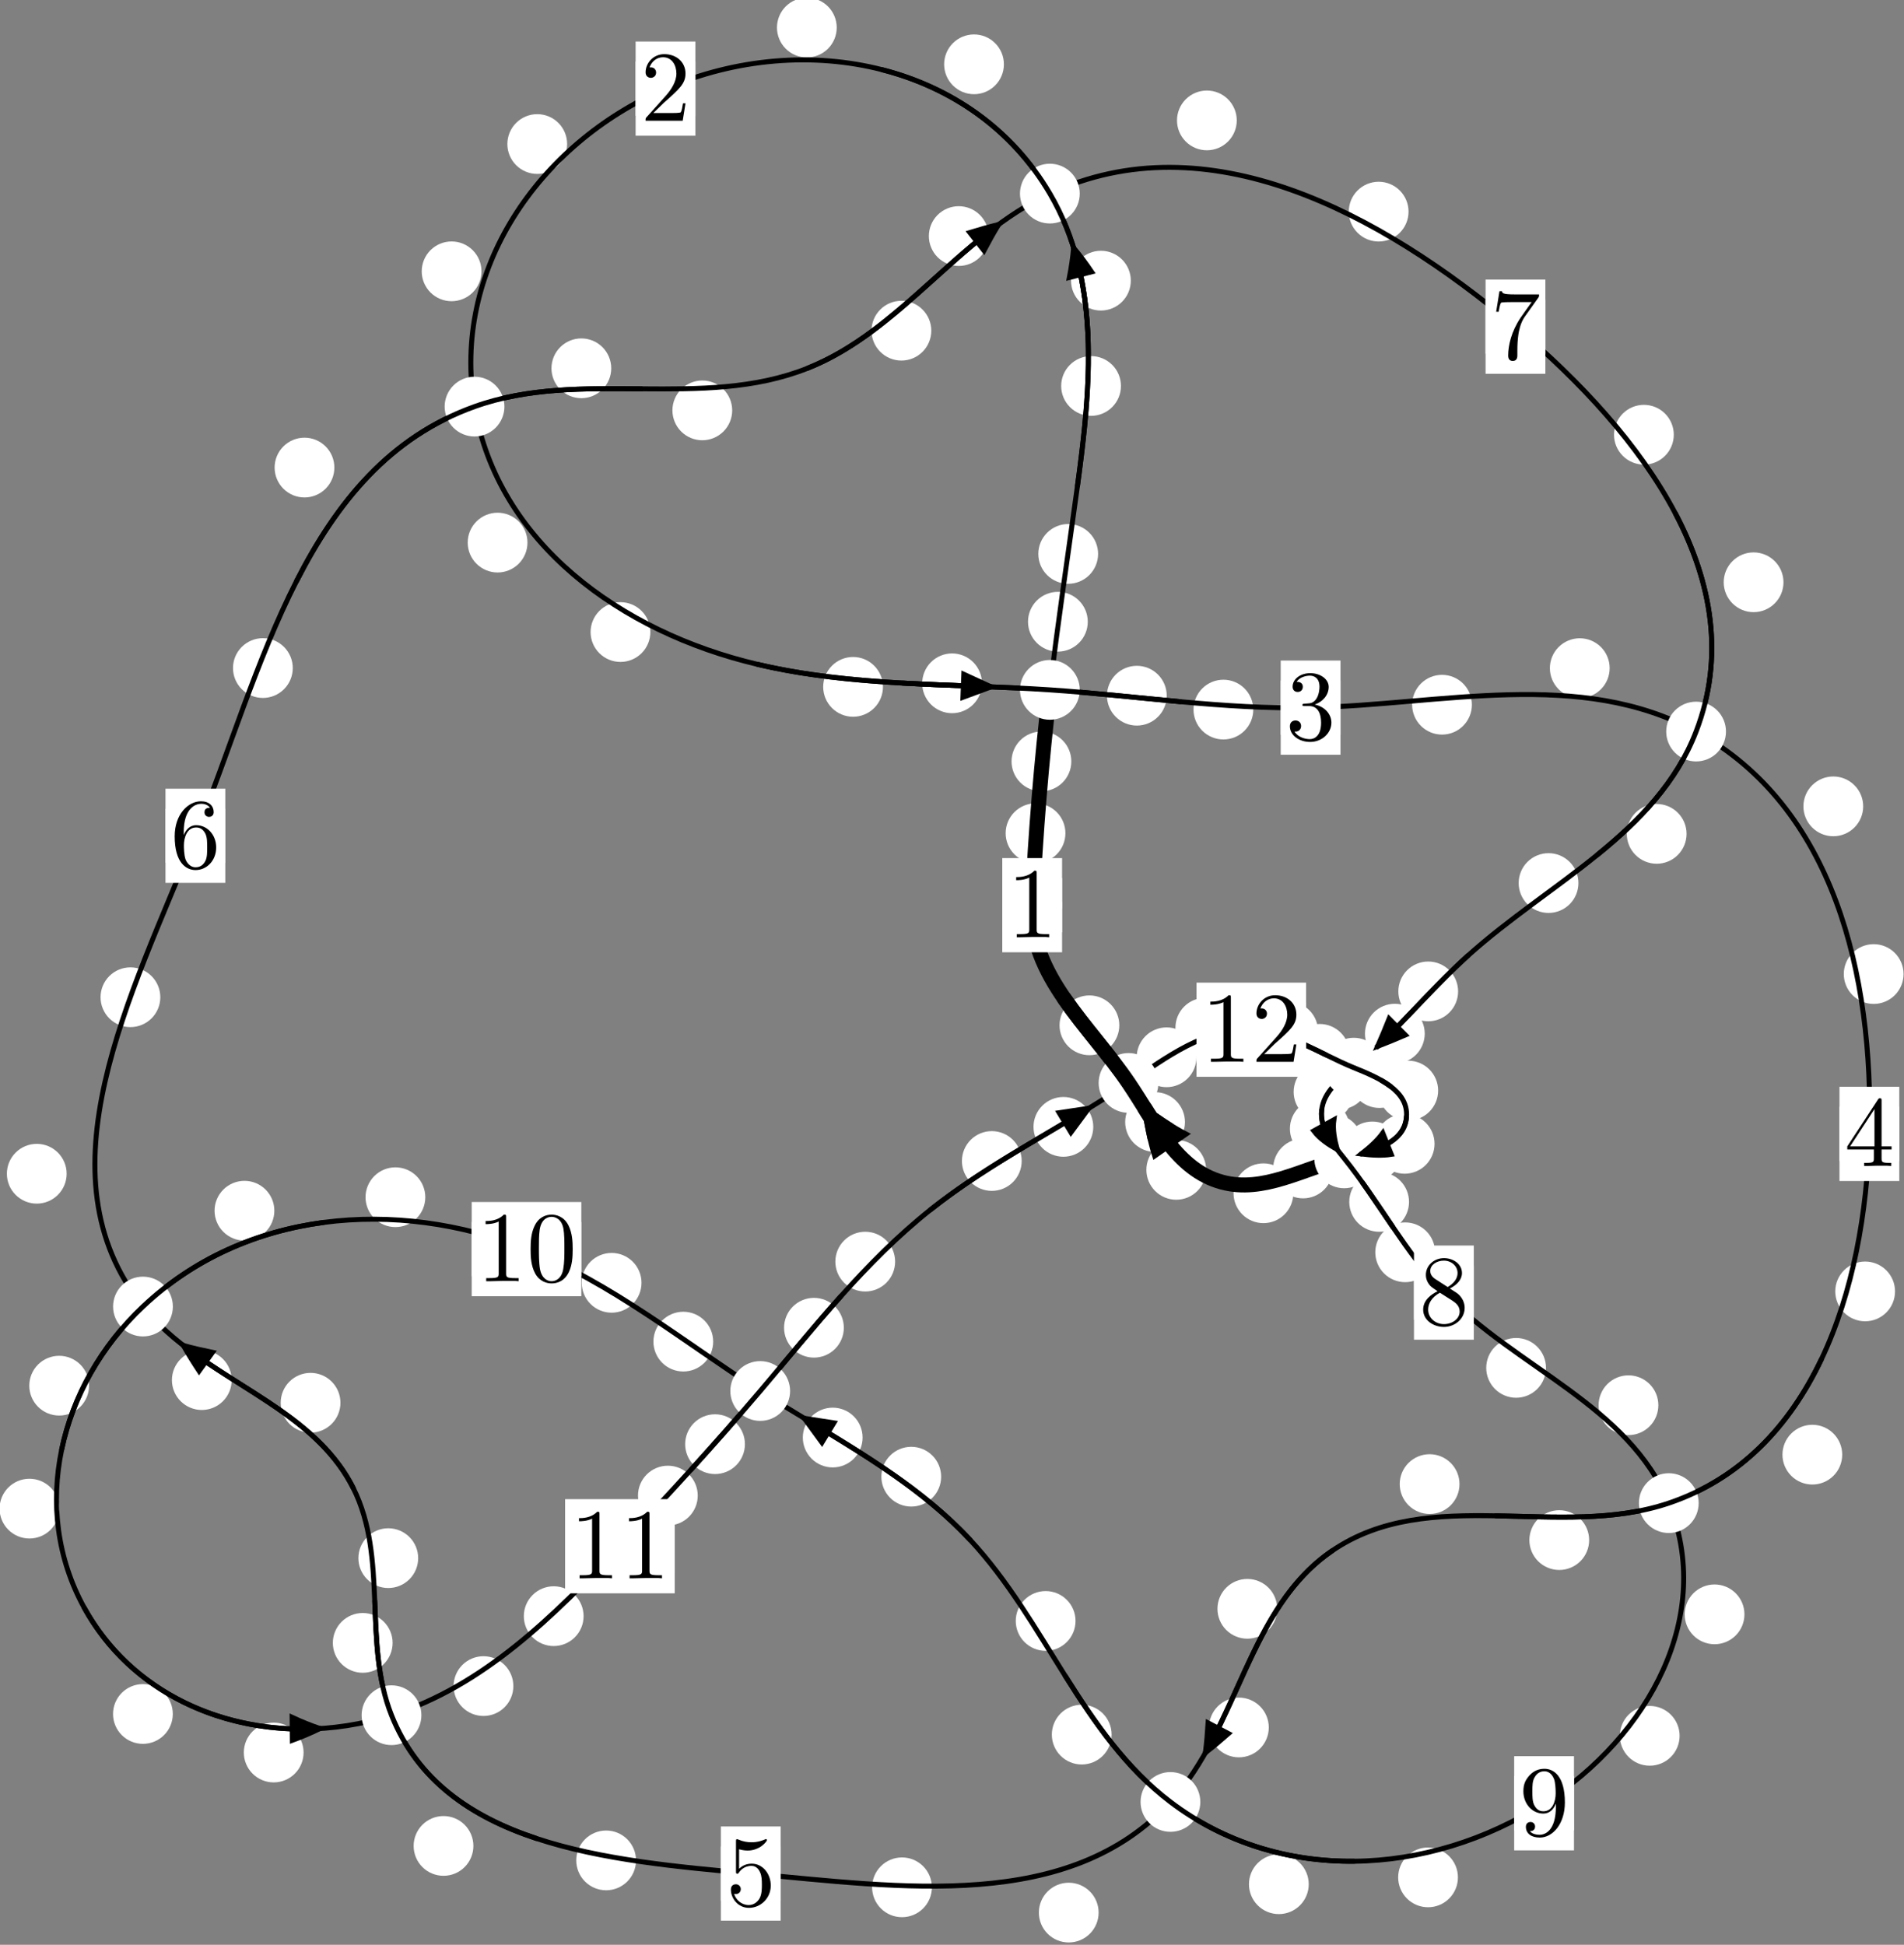 <?xml version="1.0"?>
<!-- Created by MetaPost 1.999 on 2021.07.06:0009 -->
<svg version="1.1" xmlns="http://www.w3.org/2000/svg" xmlns:xlink="http://www.w3.org/1999/xlink" width="190.425" height="194.516" viewBox="0 0 190.425 194.516">
<rect x="0" y="0" width="190.425" height="194.516" fill="#808080" stroke="none"/>
<!-- Original BoundingBox: -105.043365 -125.285461 85.381973 69.230118 -->
  <defs>
    <g transform="scale(0.01,0.01)" id="GLYPHcmr10_48">
      <path style="fill-rule: evenodd;" d="M460 -320C460 -400,455 -480,420 -554C374 -650,292 -666,250 -666C190 -666,117 -640,76 -547C44 -478,39 -400,39 -320C39 -245,43 -155,84 -79C127 2,200 22,249 22C303 22,379 1,423 -94C455 -163,460 -241,460 -320M249 -0C210 -0,151 -25,133 -121C122 -181,122 -273,122 -332C122 -396,122 -462,130 -516C149 -635,224 -644,249 -644C282 -644,348 -626,367 -527C377 -471,377 -395,377 -332C377 -257,377 -189,366 -125C351 -30,294 -0,249 -0"></path>
    </g>
    <g transform="scale(0.01,0.01)" id="GLYPHcmr10_49">
      <path style="fill-rule: evenodd;" d="M294 -640C294 -664,294 -666,271 -666C209 -602,121 -602,89 -602L89 -571C109 -571,168 -571,220 -597L220 -79C220 -43,217 -31,127 -31L95 -31L95 -0L257 -0L130 -3L217 -3L257 -3L297 -3L384 -3L419 -0L419 -31L387 -31C297 -31,294 -42,294 -79"></path>
    </g>
    <g transform="scale(0.01,0.01)" id="GLYPHcmr10_50">
      <path style="fill-rule: evenodd;" d="M127 -77L233 -180C389 -318,449 -372,449 -472C449 -586,359 -666,237 -666C124 -666,50 -574,50 -485C50 -429,100 -429,103 -429C120 -429,155 -441,155 -482C155 -508,137 -534,102 -534C94 -534,92 -534,89 -533C112 -598,166 -635,224 -635C315 -635,358 -554,358 -472C358 -392,308 -313,253 -251L61 -37C50 -26,50 -24,50 -0L421 -0L449 -174L424 -174C419 -144,412 -100,402 -85C395 -77,329 -77,307 -77"></path>
    </g>
    <g transform="scale(0.01,0.01)" id="GLYPHcmr10_51">
      <path style="fill-rule: evenodd;" d="M290 -352C372 -379,430 -449,430 -528C430 -610,342 -666,246 -666C145 -666,69 -606,69 -530C69 -497,91 -478,120 -478C151 -478,171 -500,171 -529C171 -579,124 -579,109 -579C140 -628,206 -641,242 -641C283 -641,338 -619,338 -529C338 -517,336 -459,310 -415C280 -367,246 -364,221 -363C213 -362,189 -360,182 -360C174 -359,167 -358,167 -348C167 -337,174 -337,191 -337L235 -337C317 -337,354 -269,354 -171C354 -35,285 -6,241 -6C198 -6,123 -23,88 -82C123 -77,154 -99,154 -137C154 -173,127 -193,98 -193C74 -193,42 -179,42 -135C42 -44,135 22,244 22C366 22,457 -69,457 -171C457 -253,394 -331,290 -352"></path>
    </g>
    <g transform="scale(0.01,0.01)" id="GLYPHcmr10_52">
      <path style="fill-rule: evenodd;" d="M294 -165L294 -78C294 -42,292 -31,218 -31L197 -31L197 -0L332 -0L238 -3L290 -3L332 -3L374 -3L427 -3L468 -0L468 -31L447 -31C373 -31,371 -42,371 -78L371 -165L471 -165L471 -196L371 -196L371 -651C371 -671,371 -677,355 -677C346 -677,343 -677,335 -665L28 -196L28 -165M300 -196L56 -196L300 -569"></path>
    </g>
    <g transform="scale(0.01,0.01)" id="GLYPHcmr10_53">
      <path style="fill-rule: evenodd;" d="M449 -201C449 -320,367 -420,259 -420C211 -420,168 -404,132 -369L132 -564C152 -558,185 -551,217 -551C340 -551,410 -642,410 -655C410 -661,407 -666,400 -666C399 -666,397 -666,392 -663C372 -654,323 -634,256 -634C216 -634,170 -641,123 -662C115 -665,113 -665,111 -665C101 -665,101 -657,101 -641L101 -345C101 -327,101 -319,115 -319C122 -319,124 -322,128 -328C139 -344,176 -398,257 -398C309 -398,334 -352,342 -334C358 -297,360 -258,360 -208C360 -173,360 -113,336 -71C312 -32,275 -6,229 -6C156 -6,99 -59,82 -118C85 -117,88 -116,99 -116C132 -116,149 -141,149 -165C149 -189,132 -214,99 -214C85 -214,50 -207,50 -161C50 -75,119 22,231 22C347 22,449 -74,449 -201"></path>
    </g>
    <g transform="scale(0.01,0.01)" id="GLYPHcmr10_54">
      <path style="fill-rule: evenodd;" d="M132 -328L132 -352C132 -605,256 -641,307 -641C331 -641,373 -635,395 -601C380 -601,340 -601,340 -556C340 -525,364 -510,386 -510C402 -510,432 -519,432 -558C432 -618,388 -666,305 -666C177 -666,42 -537,42 -316C42 -49,158 22,251 22C362 22,457 -72,457 -204C457 -331,368 -427,257 -427C189 -427,152 -376,132 -328M251 -6C188 -6,158 -66,152 -81C134 -128,134 -208,134 -226C134 -304,166 -404,256 -404C272 -404,318 -404,349 -342C367 -305,367 -254,367 -205C367 -157,367 -107,350 -71C320 -11,274 -6,251 -6"></path>
    </g>
    <g transform="scale(0.01,0.01)" id="GLYPHcmr10_55">
      <path style="fill-rule: evenodd;" d="M476 -609C485 -621,485 -623,485 -644L242 -644C120 -644,118 -657,114 -676L89 -676L56 -470L81 -470C84 -486,93 -549,106 -561C113 -567,191 -567,204 -567L411 -567C400 -551,321 -442,299 -409C209 -274,176 -135,176 -33C176 -23,176 22,222 22C268 22,268 -23,268 -33L268 -84C268 -139,271 -194,279 -248C283 -271,297 -357,341 -419"></path>
    </g>
    <g transform="scale(0.01,0.01)" id="GLYPHcmr10_56">
      <path style="fill-rule: evenodd;" d="M163 -457C117 -487,113 -521,113 -538C113 -599,178 -641,249 -641C322 -641,386 -589,386 -517C386 -460,347 -412,287 -377M309 -362C381 -399,430 -451,430 -517C430 -609,341 -666,250 -666C150 -666,69 -592,69 -499C69 -481,71 -436,113 -389C124 -377,161 -352,186 -335C128 -306,42 -250,42 -151C42 -45,144 22,249 22C362 22,457 -61,457 -168C457 -204,446 -249,408 -291C389 -312,373 -322,309 -362M209 -320L332 -242C360 -223,407 -193,407 -132C407 -58,332 -6,250 -6C164 -6,92 -68,92 -151C92 -209,124 -273,209 -320"></path>
    </g>
    <g transform="scale(0.01,0.01)" id="GLYPHcmr10_57">
      <path style="fill-rule: evenodd;" d="M367 -318L367 -286C367 -52,263 -6,205 -6C188 -6,134 -8,107 -42C151 -42,159 -71,159 -88C159 -119,135 -134,113 -134C97 -134,67 -125,67 -86C67 -19,121 22,206 22C335 22,457 -114,457 -329C457 -598,342 -666,253 -666C198 -666,149 -648,106 -603C65 -558,42 -516,42 -441C42 -316,130 -218,242 -218C303 -218,344 -260,367 -318M243 -241C227 -241,181 -241,150 -304C132 -341,132 -391,132 -440C132 -494,132 -541,153 -578C180 -628,218 -641,253 -641C299 -641,332 -607,349 -562C361 -530,365 -467,365 -421C365 -338,331 -241,243 -241"></path>
    </g>
  </defs>
  <path d="M106.556 83.339C106.556 82.546,106.241 81.786,105.681 81.225C105.12 80.665,104.36 80.35,103.567 80.35C102.775 80.35,102.014 80.665,101.454 81.225C100.893 81.786,100.579 82.546,100.579 83.339C100.579 84.131,100.893 84.891,101.454 85.452C102.014 86.012,102.775 86.327,103.567 86.327C104.36 86.327,105.12 86.012,105.681 85.452C106.241 84.891,106.556 84.131,106.556 83.339Z" style="fill: rgb(100%,100%,100%);stroke: none;"></path>
  <path d="M106.221 90.536C106.221 89.743,105.906 88.983,105.345 88.423C104.785 87.862,104.025 87.547,103.232 87.547C102.439 87.547,101.679 87.862,101.119 88.423C100.558 88.983,100.243 89.743,100.243 90.536C100.243 91.329,100.558 92.089,101.119 92.649C101.679 93.21,102.439 93.525,103.232 93.525C104.025 93.525,104.785 93.21,105.345 92.649C105.906 92.089,106.221 91.329,106.221 90.536Z" style="fill: rgb(100%,100%,100%);stroke: none;"></path>
  <path d="M108.792 62.186C108.792 61.393,108.477 60.633,107.916 60.072C107.356 59.512,106.596 59.197,105.803 59.197C105.01 59.197,104.25 59.512,103.69 60.072C103.129 60.633,102.814 61.393,102.814 62.186C102.814 62.978,103.129 63.739,103.69 64.299C104.25 64.86,105.01 65.175,105.803 65.175C106.596 65.175,107.356 64.86,107.916 64.299C108.477 63.739,108.792 62.978,108.792 62.186Z" style="fill: rgb(100%,100%,100%);stroke: none;"></path>
  <path d="M107.146 76.156C107.146 75.363,106.831 74.603,106.27 74.042C105.71 73.482,104.95 73.167,104.157 73.167C103.364 73.167,102.604 73.482,102.044 74.042C101.483 74.603,101.168 75.363,101.168 76.156C101.168 76.948,101.483 77.708,102.044 78.269C102.604 78.829,103.364 79.144,104.157 79.144C104.95 79.144,105.71 78.829,106.27 78.269C106.831 77.708,107.146 76.948,107.146 76.156Z" style="fill: rgb(100%,100%,100%);stroke: none;"></path>
  <path d="M112.11 38.605C112.11 37.812,111.795 37.052,111.234 36.492C110.674 35.931,109.914 35.616,109.121 35.616C108.328 35.616,107.568 35.931,107.008 36.492C106.447 37.052,106.132 37.812,106.132 38.605C106.132 39.398,106.447 40.158,107.008 40.718C107.568 41.279,108.328 41.594,109.121 41.594C109.914 41.594,110.674 41.279,111.234 40.718C111.795 40.158,112.11 39.398,112.11 38.605Z" style="fill: rgb(100%,100%,100%);stroke: none;"></path>
  <path d="M109.824 55.401C109.824 54.609,109.509 53.849,108.948 53.288C108.388 52.728,107.628 52.413,106.835 52.413C106.042 52.413,105.282 52.728,104.722 53.288C104.161 53.849,103.846 54.609,103.846 55.401C103.846 56.194,104.161 56.954,104.722 57.515C105.282 58.075,106.042 58.39,106.835 58.39C107.628 58.39,108.388 58.075,108.948 57.515C109.509 56.954,109.824 56.194,109.824 55.401Z" style="fill: rgb(100%,100%,100%);stroke: none;"></path>
  <path d="M100.403 6.433C100.403 5.64,100.089 4.88,99.528 4.32C98.968 3.759,98.207 3.444,97.415 3.444C96.622 3.444,95.862 3.759,95.301 4.32C94.741 4.88,94.426 5.64,94.426 6.433C94.426 7.226,94.741 7.986,95.301 8.546C95.862 9.107,96.622 9.422,97.415 9.422C98.207 9.422,98.968 9.107,99.528 8.546C100.089 7.986,100.403 7.226,100.403 6.433Z" style="fill: rgb(100%,100%,100%);stroke: none;"></path>
  <path d="M113.096 28.071C113.096 27.278,112.781 26.518,112.221 25.958C111.66 25.397,110.9 25.082,110.107 25.082C109.315 25.082,108.554 25.397,107.994 25.958C107.433 26.518,107.118 27.278,107.118 28.071C107.118 28.864,107.433 29.624,107.994 30.184C108.554 30.745,109.315 31.06,110.107 31.06C110.9 31.06,111.66 30.745,112.221 30.184C112.781 29.624,113.096 28.864,113.096 28.071Z" style="fill: rgb(100%,100%,100%);stroke: none;"></path>
  <path d="M56.721 14.407C56.721 13.615,56.406 12.854,55.846 12.294C55.285 11.733,54.525 11.418,53.732 11.418C52.94 11.418,52.18 11.733,51.619 12.294C51.059 12.854,50.744 13.615,50.744 14.407C50.744 15.2,51.059 15.96,51.619 16.521C52.18 17.081,52.94 17.396,53.732 17.396C54.525 17.396,55.285 17.081,55.846 16.521C56.406 15.96,56.721 15.2,56.721 14.407Z" style="fill: rgb(100%,100%,100%);stroke: none;"></path>
  <path d="M83.684 2.759C83.684 1.966,83.369 1.206,82.809 0.645C82.248 0.085,81.488 -0.23,80.695 -0.23C79.903 -0.23,79.142 0.085,78.582 0.645C78.021 1.206,77.707 1.966,77.707 2.759C77.707 3.551,78.021 4.311,78.582 4.872C79.142 5.432,79.903 5.747,80.695 5.747C81.488 5.747,82.248 5.432,82.809 4.872C83.369 4.311,83.684 3.551,83.684 2.759Z" style="fill: rgb(100%,100%,100%);stroke: none;"></path>
  <path d="M52.754 54.27C52.754 53.477,52.439 52.717,51.879 52.157C51.318 51.596,50.558 51.281,49.765 51.281C48.973 51.281,48.213 51.596,47.652 52.157C47.092 52.717,46.777 53.477,46.777 54.27C46.777 55.063,47.092 55.823,47.652 56.383C48.213 56.944,48.973 57.259,49.765 57.259C50.558 57.259,51.318 56.944,51.879 56.383C52.439 55.823,52.754 55.063,52.754 54.27Z" style="fill: rgb(100%,100%,100%);stroke: none;"></path>
  <path d="M48.154 27.139C48.154 26.346,47.84 25.586,47.279 25.025C46.719 24.465,45.958 24.15,45.166 24.15C44.373 24.15,43.613 24.465,43.052 25.025C42.492 25.586,42.177 26.346,42.177 27.139C42.177 27.931,42.492 28.692,43.052 29.252C43.613 29.812,44.373 30.127,45.166 30.127C45.958 30.127,46.719 29.812,47.279 29.252C47.84 28.692,48.154 27.931,48.154 27.139Z" style="fill: rgb(100%,100%,100%);stroke: none;"></path>
  <path d="M88.308 68.7C88.308 67.907,87.993 67.147,87.432 66.587C86.872 66.026,86.112 65.711,85.319 65.711C84.526 65.711,83.766 66.026,83.206 66.587C82.645 67.147,82.33 67.907,82.33 68.7C82.33 69.493,82.645 70.253,83.206 70.813C83.766 71.374,84.526 71.689,85.319 71.689C86.112 71.689,86.872 71.374,87.432 70.813C87.993 70.253,88.308 69.493,88.308 68.7Z" style="fill: rgb(100%,100%,100%);stroke: none;"></path>
  <path d="M65.044 63.219C65.044 62.426,64.729 61.666,64.168 61.105C63.608 60.545,62.848 60.23,62.055 60.23C61.262 60.23,60.502 60.545,59.942 61.105C59.381 61.666,59.066 62.426,59.066 63.219C59.066 64.011,59.381 64.771,59.942 65.332C60.502 65.892,61.262 66.207,62.055 66.207C62.848 66.207,63.608 65.892,64.168 65.332C64.729 64.771,65.044 64.011,65.044 63.219Z" style="fill: rgb(100%,100%,100%);stroke: none;"></path>
  <path d="M116.689 69.583C116.689 68.79,116.374 68.03,115.813 67.47C115.253 66.909,114.493 66.594,113.7 66.594C112.907 66.594,112.147 66.909,111.587 67.47C111.026 68.03,110.711 68.79,110.711 69.583C110.711 70.376,111.026 71.136,111.587 71.696C112.147 72.257,112.907 72.572,113.7 72.572C114.493 72.572,115.253 72.257,115.813 71.696C116.374 71.136,116.689 70.376,116.689 69.583Z" style="fill: rgb(100%,100%,100%);stroke: none;"></path>
  <path d="M98.209 68.345C98.209 67.552,97.894 66.792,97.334 66.231C96.773 65.671,96.013 65.356,95.221 65.356C94.428 65.356,93.668 65.671,93.107 66.231C92.547 66.792,92.232 67.552,92.232 68.345C92.232 69.137,92.547 69.898,93.107 70.458C93.668 71.019,94.428 71.333,95.221 71.333C96.013 71.333,96.773 71.019,97.334 70.458C97.894 69.898,98.209 69.137,98.209 68.345Z" style="fill: rgb(100%,100%,100%);stroke: none;"></path>
  <path d="M147.209 70.486C147.209 69.693,146.895 68.933,146.334 68.373C145.774 67.812,145.013 67.497,144.221 67.497C143.428 67.497,142.668 67.812,142.107 68.373C141.547 68.933,141.232 69.693,141.232 70.486C141.232 71.279,141.547 72.039,142.107 72.599C142.668 73.16,143.428 73.475,144.221 73.475C145.013 73.475,145.774 73.16,146.334 72.599C146.895 72.039,147.209 71.279,147.209 70.486Z" style="fill: rgb(100%,100%,100%);stroke: none;"></path>
  <path d="M125.345 70.973C125.345 70.18,125.03 69.42,124.469 68.859C123.909 68.299,123.149 67.984,122.356 67.984C121.563 67.984,120.803 68.299,120.243 68.859C119.682 69.42,119.367 70.18,119.367 70.973C119.367 71.765,119.682 72.525,120.243 73.086C120.803 73.646,121.563 73.961,122.356 73.961C123.149 73.961,123.909 73.646,124.469 73.086C125.03 72.525,125.345 71.765,125.345 70.973Z" style="fill: rgb(100%,100%,100%);stroke: none;"></path>
  <path d="M186.343 80.652C186.343 79.859,186.028 79.099,185.467 78.539C184.907 77.978,184.147 77.663,183.354 77.663C182.561 77.663,181.801 77.978,181.241 78.539C180.68 79.099,180.365 79.859,180.365 80.652C180.365 81.445,180.68 82.205,181.241 82.765C181.801 83.326,182.561 83.641,183.354 83.641C184.147 83.641,184.907 83.326,185.467 82.765C186.028 82.205,186.343 81.445,186.343 80.652Z" style="fill: rgb(100%,100%,100%);stroke: none;"></path>
  <path d="M160.987 66.827C160.987 66.035,160.672 65.274,160.111 64.714C159.551 64.154,158.791 63.839,157.998 63.839C157.205 63.839,156.445 64.154,155.885 64.714C155.324 65.274,155.009 66.035,155.009 66.827C155.009 67.62,155.324 68.38,155.885 68.941C156.445 69.501,157.205 69.816,157.998 69.816C158.791 69.816,159.551 69.501,160.111 68.941C160.672 68.38,160.987 67.62,160.987 66.827Z" style="fill: rgb(100%,100%,100%);stroke: none;"></path>
  <path d="M189.528 129.166C189.528 128.374,189.213 127.614,188.652 127.053C188.092 126.493,187.332 126.178,186.539 126.178C185.746 126.178,184.986 126.493,184.426 127.053C183.865 127.614,183.55 128.374,183.55 129.166C183.55 129.959,183.865 130.719,184.426 131.28C184.986 131.84,185.746 132.155,186.539 132.155C187.332 132.155,188.092 131.84,188.652 131.28C189.213 130.719,189.528 129.959,189.528 129.166Z" style="fill: rgb(100%,100%,100%);stroke: none;"></path>
  <path d="M190.382 97.424C190.382 96.631,190.067 95.871,189.507 95.31C188.946 94.75,188.186 94.435,187.393 94.435C186.601 94.435,185.84 94.75,185.28 95.31C184.719 95.871,184.404 96.631,184.404 97.424C184.404 98.216,184.719 98.976,185.28 99.537C185.84 100.097,186.601 100.412,187.393 100.412C188.186 100.412,188.946 100.097,189.507 99.537C190.067 98.976,190.382 98.216,190.382 97.424Z" style="fill: rgb(100%,100%,100%);stroke: none;"></path>
  <path d="M158.936 154.04C158.936 153.247,158.621 152.487,158.06 151.926C157.5 151.366,156.74 151.051,155.947 151.051C155.154 151.051,154.394 151.366,153.834 151.926C153.273 152.487,152.958 153.247,152.958 154.04C152.958 154.832,153.273 155.592,153.834 156.153C154.394 156.713,155.154 157.028,155.947 157.028C156.74 157.028,157.5 156.713,158.06 156.153C158.621 155.592,158.936 154.832,158.936 154.04Z" style="fill: rgb(100%,100%,100%);stroke: none;"></path>
  <path d="M184.246 145.495C184.246 144.702,183.932 143.942,183.371 143.381C182.811 142.821,182.05 142.506,181.258 142.506C180.465 142.506,179.705 142.821,179.144 143.381C178.584 143.942,178.269 144.702,178.269 145.495C178.269 146.287,178.584 147.047,179.144 147.608C179.705 148.168,180.465 148.483,181.258 148.483C182.05 148.483,182.811 148.168,183.371 147.608C183.932 147.047,184.246 146.287,184.246 145.495Z" style="fill: rgb(100%,100%,100%);stroke: none;"></path>
  <path d="M127.738 160.914C127.738 160.121,127.423 159.361,126.863 158.8C126.302 158.24,125.542 157.925,124.75 157.925C123.957 157.925,123.197 158.24,122.636 158.8C122.076 159.361,121.761 160.121,121.761 160.914C121.761 161.706,122.076 162.466,122.636 163.027C123.197 163.587,123.957 163.902,124.75 163.902C125.542 163.902,126.302 163.587,126.863 163.027C127.423 162.466,127.738 161.706,127.738 160.914Z" style="fill: rgb(100%,100%,100%);stroke: none;"></path>
  <path d="M145.969 148.438C145.969 147.646,145.654 146.885,145.093 146.325C144.533 145.765,143.772 145.45,142.98 145.45C142.187 145.45,141.427 145.765,140.866 146.325C140.306 146.885,139.991 147.646,139.991 148.438C139.991 149.231,140.306 149.991,140.866 150.552C141.427 151.112,142.187 151.427,142.98 151.427C143.772 151.427,144.533 151.112,145.093 150.552C145.654 149.991,145.969 149.231,145.969 148.438Z" style="fill: rgb(100%,100%,100%);stroke: none;"></path>
  <path d="M109.877 191.297C109.877 190.504,109.562 189.744,109.002 189.183C108.441 188.623,107.681 188.308,106.888 188.308C106.096 188.308,105.335 188.623,104.775 189.183C104.214 189.744,103.9 190.504,103.9 191.297C103.9 192.089,104.214 192.85,104.775 193.41C105.335 193.971,106.096 194.285,106.888 194.285C107.681 194.285,108.441 193.971,109.002 193.41C109.562 192.85,109.877 192.089,109.877 191.297Z" style="fill: rgb(100%,100%,100%);stroke: none;"></path>
  <path d="M126.896 172.78C126.896 171.988,126.581 171.228,126.02 170.667C125.46 170.107,124.7 169.792,123.907 169.792C123.114 169.792,122.354 170.107,121.794 170.667C121.233 171.228,120.918 171.988,120.918 172.78C120.918 173.573,121.233 174.333,121.794 174.894C122.354 175.454,123.114 175.769,123.907 175.769C124.7 175.769,125.46 175.454,126.02 174.894C126.581 174.333,126.896 173.573,126.896 172.78Z" style="fill: rgb(100%,100%,100%);stroke: none;"></path>
  <path d="M63.61 186.076C63.61 185.284,63.295 184.524,62.735 183.963C62.174 183.403,61.414 183.088,60.622 183.088C59.829 183.088,59.069 183.403,58.508 183.963C57.948 184.524,57.633 185.284,57.633 186.076C57.633 186.869,57.948 187.629,58.508 188.19C59.069 188.75,59.829 189.065,60.622 189.065C61.414 189.065,62.174 188.75,62.735 188.19C63.295 187.629,63.61 186.869,63.61 186.076Z" style="fill: rgb(100%,100%,100%);stroke: none;"></path>
  <path d="M93.201 188.769C93.201 187.976,92.886 187.216,92.325 186.655C91.765 186.095,91.005 185.78,90.212 185.78C89.419 185.78,88.659 186.095,88.099 186.655C87.538 187.216,87.223 187.976,87.223 188.769C87.223 189.561,87.538 190.322,88.099 190.882C88.659 191.443,89.419 191.757,90.212 191.757C91.005 191.757,91.765 191.443,92.325 190.882C92.886 190.322,93.201 189.561,93.201 188.769Z" style="fill: rgb(100%,100%,100%);stroke: none;"></path>
  <path d="M39.266 164.321C39.266 163.528,38.951 162.768,38.391 162.208C37.83 161.647,37.07 161.332,36.277 161.332C35.485 161.332,34.725 161.647,34.164 162.208C33.604 162.768,33.289 163.528,33.289 164.321C33.289 165.114,33.604 165.874,34.164 166.434C34.725 166.995,35.485 167.31,36.277 167.31C37.07 167.31,37.83 166.995,38.391 166.434C38.951 165.874,39.266 165.114,39.266 164.321Z" style="fill: rgb(100%,100%,100%);stroke: none;"></path>
  <path d="M47.346 184.629C47.346 183.836,47.031 183.076,46.471 182.515C45.91 181.955,45.15 181.64,44.358 181.64C43.565 181.64,42.805 181.955,42.244 182.515C41.684 183.076,41.369 183.836,41.369 184.629C41.369 185.421,41.684 186.182,42.244 186.742C42.805 187.302,43.565 187.617,44.358 187.617C45.15 187.617,45.91 187.302,46.471 186.742C47.031 186.182,47.346 185.421,47.346 184.629Z" style="fill: rgb(100%,100%,100%);stroke: none;"></path>
  <path d="M34.049 140.303C34.049 139.51,33.734 138.75,33.174 138.19C32.613 137.629,31.853 137.314,31.061 137.314C30.268 137.314,29.508 137.629,28.947 138.19C28.387 138.75,28.072 139.51,28.072 140.303C28.072 141.096,28.387 141.856,28.947 142.416C29.508 142.977,30.268 143.292,31.061 143.292C31.853 143.292,32.613 142.977,33.174 142.416C33.734 141.856,34.049 141.096,34.049 140.303Z" style="fill: rgb(100%,100%,100%);stroke: none;"></path>
  <path d="M41.823 155.845C41.823 155.053,41.508 154.293,40.947 153.732C40.387 153.172,39.627 152.857,38.834 152.857C38.041 152.857,37.281 153.172,36.721 153.732C36.16 154.293,35.845 155.053,35.845 155.845C35.845 156.638,36.16 157.398,36.721 157.959C37.281 158.519,38.041 158.834,38.834 158.834C39.627 158.834,40.387 158.519,40.947 157.959C41.508 157.398,41.823 156.638,41.823 155.845Z" style="fill: rgb(100%,100%,100%);stroke: none;"></path>
  <path d="M6.666 117.397C6.666 116.604,6.351 115.844,5.79 115.284C5.23 114.723,4.47 114.408,3.677 114.408C2.884 114.408,2.124 114.723,1.564 115.284C1.003 115.844,0.688 116.604,0.688 117.397C0.688 118.19,1.003 118.95,1.564 119.51C2.124 120.071,2.884 120.386,3.677 120.386C4.47 120.386,5.23 120.071,5.79 119.51C6.351 118.95,6.666 118.19,6.666 117.397Z" style="fill: rgb(100%,100%,100%);stroke: none;"></path>
  <path d="M23.171 138.037C23.171 137.244,22.856 136.484,22.296 135.924C21.736 135.363,20.975 135.048,20.183 135.048C19.39 135.048,18.63 135.363,18.069 135.924C17.509 136.484,17.194 137.244,17.194 138.037C17.194 138.83,17.509 139.59,18.069 140.15C18.63 140.711,19.39 141.026,20.183 141.026C20.975 141.026,21.736 140.711,22.296 140.15C22.856 139.59,23.171 138.83,23.171 138.037Z" style="fill: rgb(100%,100%,100%);stroke: none;"></path>
  <path d="M29.281 66.819C29.281 66.026,28.966 65.266,28.405 64.706C27.845 64.145,27.085 63.83,26.292 63.83C25.499 63.83,24.739 64.145,24.179 64.706C23.618 65.266,23.303 66.026,23.303 66.819C23.303 67.612,23.618 68.372,24.179 68.932C24.739 69.493,25.499 69.808,26.292 69.808C27.085 69.808,27.845 69.493,28.405 68.932C28.966 68.372,29.281 67.612,29.281 66.819Z" style="fill: rgb(100%,100%,100%);stroke: none;"></path>
  <path d="M16.034 99.742C16.034 98.95,15.719 98.19,15.158 97.629C14.598 97.069,13.837 96.754,13.045 96.754C12.252 96.754,11.492 97.069,10.931 97.629C10.371 98.19,10.056 98.95,10.056 99.742C10.056 100.535,10.371 101.295,10.931 101.856C11.492 102.416,12.252 102.731,13.045 102.731C13.837 102.731,14.598 102.416,15.158 101.856C15.719 101.295,16.034 100.535,16.034 99.742Z" style="fill: rgb(100%,100%,100%);stroke: none;"></path>
  <path d="M61.132 36.837C61.132 36.045,60.817 35.284,60.256 34.724C59.696 34.163,58.936 33.848,58.143 33.848C57.35 33.848,56.59 34.163,56.03 34.724C55.469 35.284,55.154 36.045,55.154 36.837C55.154 37.63,55.469 38.39,56.03 38.951C56.59 39.511,57.35 39.826,58.143 39.826C58.936 39.826,59.696 39.511,60.256 38.951C60.817 38.39,61.132 37.63,61.132 36.837Z" style="fill: rgb(100%,100%,100%);stroke: none;"></path>
  <path d="M33.442 46.766C33.442 45.973,33.127 45.213,32.567 44.653C32.006 44.092,31.246 43.777,30.454 43.777C29.661 43.777,28.901 44.092,28.34 44.653C27.78 45.213,27.465 45.973,27.465 46.766C27.465 47.559,27.78 48.319,28.34 48.879C28.901 49.44,29.661 49.755,30.454 49.755C31.246 49.755,32.006 49.44,32.567 48.879C33.127 48.319,33.442 47.559,33.442 46.766Z" style="fill: rgb(100%,100%,100%);stroke: none;"></path>
  <path d="M93.142 33.075C93.142 32.282,92.827 31.522,92.266 30.962C91.706 30.401,90.946 30.086,90.153 30.086C89.36 30.086,88.6 30.401,88.04 30.962C87.479 31.522,87.164 32.282,87.164 33.075C87.164 33.868,87.479 34.628,88.04 35.188C88.6 35.749,89.36 36.064,90.153 36.064C90.946 36.064,91.706 35.749,92.266 35.188C92.827 34.628,93.142 33.868,93.142 33.075Z" style="fill: rgb(100%,100%,100%);stroke: none;"></path>
  <path d="M73.229 41.046C73.229 40.254,72.914 39.493,72.353 38.933C71.793 38.372,71.033 38.058,70.24 38.058C69.447 38.058,68.687 38.372,68.127 38.933C67.566 39.493,67.251 40.254,67.251 41.046C67.251 41.839,67.566 42.599,68.127 43.16C68.687 43.72,69.447 44.035,70.24 44.035C71.033 44.035,71.793 43.72,72.353 43.16C72.914 42.599,73.229 41.839,73.229 41.046Z" style="fill: rgb(100%,100%,100%);stroke: none;"></path>
  <path d="M123.693 12.044C123.693 11.251,123.378 10.491,122.817 9.93C122.257 9.37,121.497 9.055,120.704 9.055C119.911 9.055,119.151 9.37,118.591 9.93C118.03 10.491,117.715 11.251,117.715 12.044C117.715 12.836,118.03 13.596,118.591 14.157C119.151 14.717,119.911 15.032,120.704 15.032C121.497 15.032,122.257 14.717,122.817 14.157C123.378 13.596,123.693 12.836,123.693 12.044Z" style="fill: rgb(100%,100%,100%);stroke: none;"></path>
  <path d="M98.876 23.612C98.876 22.82,98.561 22.06,98 21.499C97.44 20.939,96.679 20.624,95.887 20.624C95.094 20.624,94.334 20.939,93.773 21.499C93.213 22.06,92.898 22.82,92.898 23.612C92.898 24.405,93.213 25.165,93.773 25.726C94.334 26.286,95.094 26.601,95.887 26.601C96.679 26.601,97.44 26.286,98 25.726C98.561 25.165,98.876 24.405,98.876 23.612Z" style="fill: rgb(100%,100%,100%);stroke: none;"></path>
  <path d="M167.401 43.481C167.401 42.688,167.086 41.928,166.525 41.367C165.965 40.807,165.205 40.492,164.412 40.492C163.619 40.492,162.859 40.807,162.299 41.367C161.738 41.928,161.423 42.688,161.423 43.481C161.423 44.273,161.738 45.033,162.299 45.594C162.859 46.154,163.619 46.469,164.412 46.469C165.205 46.469,165.965 46.154,166.525 45.594C167.086 45.033,167.401 44.273,167.401 43.481Z" style="fill: rgb(100%,100%,100%);stroke: none;"></path>
  <path d="M140.874 21.168C140.874 20.375,140.559 19.615,139.998 19.055C139.438 18.494,138.678 18.179,137.885 18.179C137.092 18.179,136.332 18.494,135.772 19.055C135.211 19.615,134.896 20.375,134.896 21.168C134.896 21.961,135.211 22.721,135.772 23.281C136.332 23.842,137.092 24.157,137.885 24.157C138.678 24.157,139.438 23.842,139.998 23.281C140.559 22.721,140.874 21.961,140.874 21.168Z" style="fill: rgb(100%,100%,100%);stroke: none;"></path>
  <path d="M168.679 83.403C168.679 82.61,168.364 81.85,167.803 81.29C167.243 80.729,166.483 80.414,165.69 80.414C164.897 80.414,164.137 80.729,163.577 81.29C163.016 81.85,162.701 82.61,162.701 83.403C162.701 84.196,163.016 84.956,163.577 85.516C164.137 86.077,164.897 86.392,165.69 86.392C166.483 86.392,167.243 86.077,167.803 85.516C168.364 84.956,168.679 84.196,168.679 83.403Z" style="fill: rgb(100%,100%,100%);stroke: none;"></path>
  <path d="M178.372 58.239C178.372 57.446,178.057 56.686,177.496 56.126C176.936 55.565,176.176 55.25,175.383 55.25C174.59 55.25,173.83 55.565,173.27 56.126C172.709 56.686,172.394 57.446,172.394 58.239C172.394 59.032,172.709 59.792,173.27 60.352C173.83 60.913,174.59 61.228,175.383 61.228C176.176 61.228,176.936 60.913,177.496 60.352C178.057 59.792,178.372 59.032,178.372 58.239Z" style="fill: rgb(100%,100%,100%);stroke: none;"></path>
  <path d="M145.83 99.16C145.83 98.367,145.515 97.607,144.955 97.047C144.394 96.486,143.634 96.171,142.841 96.171C142.049 96.171,141.289 96.486,140.728 97.047C140.168 97.607,139.853 98.367,139.853 99.16C139.853 99.953,140.168 100.713,140.728 101.273C141.289 101.834,142.049 102.149,142.841 102.149C143.634 102.149,144.394 101.834,144.955 101.273C145.515 100.713,145.83 99.953,145.83 99.16Z" style="fill: rgb(100%,100%,100%);stroke: none;"></path>
  <path d="M157.863 88.323C157.863 87.53,157.548 86.77,156.988 86.21C156.427 85.649,155.667 85.334,154.875 85.334C154.082 85.334,153.322 85.649,152.761 86.21C152.201 86.77,151.886 87.53,151.886 88.323C151.886 89.116,152.201 89.876,152.761 90.436C153.322 90.997,154.082 91.312,154.875 91.312C155.667 91.312,156.427 90.997,156.988 90.436C157.548 89.876,157.863 89.116,157.863 88.323Z" style="fill: rgb(100%,100%,100%);stroke: none;"></path>
  <path d="M136.944 107.975C136.944 107.182,136.629 106.422,136.069 105.861C135.508 105.301,134.748 104.986,133.955 104.986C133.163 104.986,132.403 105.301,131.842 105.861C131.282 106.422,130.967 107.182,130.967 107.975C130.967 108.767,131.282 109.527,131.842 110.088C132.403 110.648,133.163 110.963,133.955 110.963C134.748 110.963,135.508 110.648,136.069 110.088C136.629 109.527,136.944 108.767,136.944 107.975Z" style="fill: rgb(100%,100%,100%);stroke: none;"></path>
  <path d="M142.492 103.385C142.492 102.593,142.177 101.833,141.617 101.272C141.056 100.712,140.296 100.397,139.503 100.397C138.711 100.397,137.951 100.712,137.39 101.272C136.83 101.833,136.515 102.593,136.515 103.385C136.515 104.178,136.83 104.938,137.39 105.499C137.951 106.059,138.711 106.374,139.503 106.374C140.296 106.374,141.056 106.059,141.617 105.499C142.177 104.938,142.492 104.178,142.492 103.385Z" style="fill: rgb(100%,100%,100%);stroke: none;"></path>
  <path d="M134.986 112.895C134.986 112.102,134.671 111.342,134.11 110.782C133.55 110.221,132.79 109.906,131.997 109.906C131.204 109.906,130.444 110.221,129.884 110.782C129.323 111.342,129.008 112.102,129.008 112.895C129.008 113.688,129.323 114.448,129.884 115.008C130.444 115.569,131.204 115.884,131.997 115.884C132.79 115.884,133.55 115.569,134.11 115.008C134.671 114.448,134.986 113.688,134.986 112.895Z" style="fill: rgb(100%,100%,100%);stroke: none;"></path>
  <path d="M135.359 109.212C135.359 108.419,135.045 107.659,134.484 107.099C133.924 106.538,133.163 106.223,132.371 106.223C131.578 106.223,130.818 106.538,130.257 107.099C129.697 107.659,129.382 108.419,129.382 109.212C129.382 110.005,129.697 110.765,130.257 111.325C130.818 111.886,131.578 112.201,132.371 112.201C133.163 112.201,133.924 111.886,134.484 111.325C135.045 110.765,135.359 110.005,135.359 109.212Z" style="fill: rgb(100%,100%,100%);stroke: none;"></path>
  <path d="M140.921 120.213C140.921 119.42,140.606 118.66,140.046 118.099C139.485 117.539,138.725 117.224,137.933 117.224C137.14 117.224,136.38 117.539,135.819 118.099C135.259 118.66,134.944 119.42,134.944 120.213C134.944 121.005,135.259 121.765,135.819 122.326C136.38 122.886,137.14 123.201,137.933 123.201C138.725 123.201,139.485 122.886,140.046 122.326C140.606 121.765,140.921 121.005,140.921 120.213Z" style="fill: rgb(100%,100%,100%);stroke: none;"></path>
  <path d="M136.266 114.419C136.266 113.626,135.951 112.866,135.391 112.305C134.83 111.745,134.07 111.43,133.278 111.43C132.485 111.43,131.725 111.745,131.164 112.305C130.604 112.866,130.289 113.626,130.289 114.419C130.289 115.211,130.604 115.971,131.164 116.532C131.725 117.092,132.485 117.407,133.278 117.407C134.07 117.407,134.83 117.092,135.391 116.532C135.951 115.971,136.266 115.211,136.266 114.419Z" style="fill: rgb(100%,100%,100%);stroke: none;"></path>
  <path d="M154.62 136.814C154.62 136.021,154.305 135.261,153.745 134.701C153.184 134.14,152.424 133.825,151.631 133.825C150.839 133.825,150.079 134.14,149.518 134.701C148.958 135.261,148.643 136.021,148.643 136.814C148.643 137.607,148.958 138.367,149.518 138.927C150.079 139.488,150.839 139.803,151.631 139.803C152.424 139.803,153.184 139.488,153.745 138.927C154.305 138.367,154.62 137.607,154.62 136.814Z" style="fill: rgb(100%,100%,100%);stroke: none;"></path>
  <path d="M143.524 125.255C143.524 124.462,143.21 123.702,142.649 123.141C142.089 122.581,141.328 122.266,140.536 122.266C139.743 122.266,138.983 122.581,138.422 123.141C137.862 123.702,137.547 124.462,137.547 125.255C137.547 126.047,137.862 126.807,138.422 127.368C138.983 127.928,139.743 128.243,140.536 128.243C141.328 128.243,142.089 127.928,142.649 127.368C143.21 126.807,143.524 126.047,143.524 125.255Z" style="fill: rgb(100%,100%,100%);stroke: none;"></path>
  <path d="M174.467 161.466C174.467 160.674,174.152 159.914,173.592 159.353C173.031 158.793,172.271 158.478,171.478 158.478C170.686 158.478,169.926 158.793,169.365 159.353C168.805 159.914,168.49 160.674,168.49 161.466C168.49 162.259,168.805 163.019,169.365 163.58C169.926 164.14,170.686 164.455,171.478 164.455C172.271 164.455,173.031 164.14,173.592 163.58C174.152 163.019,174.467 162.259,174.467 161.466Z" style="fill: rgb(100%,100%,100%);stroke: none;"></path>
  <path d="M165.858 140.55C165.858 139.757,165.543 138.997,164.983 138.436C164.422 137.876,163.662 137.561,162.869 137.561C162.077 137.561,161.317 137.876,160.756 138.436C160.196 138.997,159.881 139.757,159.881 140.55C159.881 141.342,160.196 142.103,160.756 142.663C161.317 143.224,162.077 143.538,162.869 143.538C163.662 143.538,164.422 143.224,164.983 142.663C165.543 142.103,165.858 141.342,165.858 140.55Z" style="fill: rgb(100%,100%,100%);stroke: none;"></path>
  <path d="M145.813 187.774C145.813 186.982,145.498 186.222,144.937 185.661C144.377 185.101,143.617 184.786,142.824 184.786C142.031 184.786,141.271 185.101,140.711 185.661C140.15 186.222,139.835 186.982,139.835 187.774C139.835 188.567,140.15 189.327,140.711 189.888C141.271 190.448,142.031 190.763,142.824 190.763C143.617 190.763,144.377 190.448,144.937 189.888C145.498 189.327,145.813 188.567,145.813 187.774Z" style="fill: rgb(100%,100%,100%);stroke: none;"></path>
  <path d="M167.983 173.616C167.983 172.824,167.668 172.064,167.107 171.503C166.547 170.943,165.787 170.628,164.994 170.628C164.201 170.628,163.441 170.943,162.881 171.503C162.32 172.064,162.005 172.824,162.005 173.616C162.005 174.409,162.32 175.169,162.881 175.73C163.441 176.29,164.201 176.605,164.994 176.605C165.787 176.605,166.547 176.29,167.107 175.73C167.668 175.169,167.983 174.409,167.983 173.616Z" style="fill: rgb(100%,100%,100%);stroke: none;"></path>
  <path d="M111.176 173.496C111.176 172.703,110.861 171.943,110.3 171.382C109.74 170.822,108.98 170.507,108.187 170.507C107.394 170.507,106.634 170.822,106.074 171.382C105.513 171.943,105.198 172.703,105.198 173.496C105.198 174.288,105.513 175.049,106.074 175.609C106.634 176.17,107.394 176.484,108.187 176.484C108.98 176.484,109.74 176.17,110.3 175.609C110.861 175.049,111.176 174.288,111.176 173.496Z" style="fill: rgb(100%,100%,100%);stroke: none;"></path>
  <path d="M130.89 188.459C130.89 187.666,130.575 186.906,130.014 186.346C129.454 185.785,128.693 185.47,127.901 185.47C127.108 185.47,126.348 185.785,125.787 186.346C125.227 186.906,124.912 187.666,124.912 188.459C124.912 189.252,125.227 190.012,125.787 190.572C126.348 191.133,127.108 191.448,127.901 191.448C128.693 191.448,129.454 191.133,130.014 190.572C130.575 190.012,130.89 189.252,130.89 188.459Z" style="fill: rgb(100%,100%,100%);stroke: none;"></path>
  <path d="M94.127 147.698C94.127 146.905,93.812 146.145,93.252 145.585C92.691 145.024,91.931 144.709,91.138 144.709C90.346 144.709,89.585 145.024,89.025 145.585C88.464 146.145,88.149 146.905,88.149 147.698C88.149 148.491,88.464 149.251,89.025 149.811C89.585 150.372,90.346 150.687,91.138 150.687C91.931 150.687,92.691 150.372,93.252 149.811C93.812 149.251,94.127 148.491,94.127 147.698Z" style="fill: rgb(100%,100%,100%);stroke: none;"></path>
  <path d="M107.567 162.126C107.567 161.334,107.252 160.573,106.691 160.013C106.131 159.453,105.371 159.138,104.578 159.138C103.785 159.138,103.025 159.453,102.465 160.013C101.904 160.573,101.589 161.334,101.589 162.126C101.589 162.919,101.904 163.679,102.465 164.24C103.025 164.8,103.785 165.115,104.578 165.115C105.371 165.115,106.131 164.8,106.691 164.24C107.252 163.679,107.567 162.919,107.567 162.126Z" style="fill: rgb(100%,100%,100%);stroke: none;"></path>
  <path d="M71.328 134.189C71.328 133.396,71.013 132.636,70.453 132.076C69.892 131.515,69.132 131.2,68.34 131.2C67.547 131.2,66.787 131.515,66.226 132.076C65.666 132.636,65.351 133.396,65.351 134.189C65.351 134.982,65.666 135.742,66.226 136.302C66.787 136.863,67.547 137.178,68.34 137.178C69.132 137.178,69.892 136.863,70.453 136.302C71.013 135.742,71.328 134.982,71.328 134.189Z" style="fill: rgb(100%,100%,100%);stroke: none;"></path>
  <path d="M86.271 143.782C86.271 142.99,85.956 142.229,85.396 141.669C84.835 141.108,84.075 140.794,83.282 140.794C82.49 140.794,81.729 141.108,81.169 141.669C80.608 142.229,80.293 142.99,80.293 143.782C80.293 144.575,80.608 145.335,81.169 145.896C81.729 146.456,82.49 146.771,83.282 146.771C84.075 146.771,84.835 146.456,85.396 145.896C85.956 145.335,86.271 144.575,86.271 143.782Z" style="fill: rgb(100%,100%,100%);stroke: none;"></path>
  <path d="M42.535 119.746C42.535 118.953,42.22 118.193,41.66 117.632C41.1 117.072,40.339 116.757,39.547 116.757C38.754 116.757,37.994 117.072,37.433 117.632C36.873 118.193,36.558 118.953,36.558 119.746C36.558 120.538,36.873 121.299,37.433 121.859C37.994 122.419,38.754 122.734,39.547 122.734C40.339 122.734,41.1 122.419,41.66 121.859C42.22 121.299,42.535 120.538,42.535 119.746Z" style="fill: rgb(100%,100%,100%);stroke: none;"></path>
  <path d="M64.159 128.307C64.159 127.514,63.844 126.754,63.284 126.193C62.723 125.633,61.963 125.318,61.171 125.318C60.378 125.318,59.618 125.633,59.057 126.193C58.497 126.754,58.182 127.514,58.182 128.307C58.182 129.099,58.497 129.859,59.057 130.42C59.618 130.98,60.378 131.295,61.171 131.295C61.963 131.295,62.723 130.98,63.284 130.42C63.844 129.859,64.159 129.099,64.159 128.307Z" style="fill: rgb(100%,100%,100%);stroke: none;"></path>
  <path d="M8.907 138.594C8.907 137.802,8.592 137.042,8.031 136.481C7.471 135.921,6.711 135.606,5.918 135.606C5.125 135.606,4.365 135.921,3.805 136.481C3.244 137.042,2.929 137.802,2.929 138.594C2.929 139.387,3.244 140.147,3.805 140.708C4.365 141.268,5.125 141.583,5.918 141.583C6.711 141.583,7.471 141.268,8.031 140.708C8.592 140.147,8.907 139.387,8.907 138.594Z" style="fill: rgb(100%,100%,100%);stroke: none;"></path>
  <path d="M27.438 121.095C27.438 120.302,27.123 119.542,26.562 118.981C26.002 118.421,25.242 118.106,24.449 118.106C23.656 118.106,22.896 118.421,22.336 118.981C21.775 119.542,21.46 120.302,21.46 121.095C21.46 121.887,21.775 122.648,22.336 123.208C22.896 123.769,23.656 124.083,24.449 124.083C25.242 124.083,26.002 123.769,26.562 123.208C27.123 122.648,27.438 121.887,27.438 121.095Z" style="fill: rgb(100%,100%,100%);stroke: none;"></path>
  <path d="M17.282 171.431C17.282 170.639,16.967 169.879,16.407 169.318C15.846 168.758,15.086 168.443,14.293 168.443C13.501 168.443,12.74 168.758,12.18 169.318C11.62 169.879,11.305 170.639,11.305 171.431C11.305 172.224,11.62 172.984,12.18 173.545C12.74 174.105,13.501 174.42,14.293 174.42C15.086 174.42,15.846 174.105,16.407 173.545C16.967 172.984,17.282 172.224,17.282 171.431Z" style="fill: rgb(100%,100%,100%);stroke: none;"></path>
  <path d="M5.934 150.892C5.934 150.1,5.619 149.339,5.059 148.779C4.498 148.219,3.738 147.904,2.945 147.904C2.153 147.904,1.393 148.219,0.832 148.779C0.272 149.339,-0.043 150.1,-0.043 150.892C-0.043 151.685,0.272 152.445,0.832 153.006C1.393 153.566,2.153 153.881,2.945 153.881C3.738 153.881,4.498 153.566,5.059 153.006C5.619 152.445,5.934 151.685,5.934 150.892Z" style="fill: rgb(100%,100%,100%);stroke: none;"></path>
  <path d="M51.343 168.642C51.343 167.85,51.028 167.089,50.467 166.529C49.907 165.969,49.147 165.654,48.354 165.654C47.561 165.654,46.801 165.969,46.241 166.529C45.68 167.089,45.365 167.85,45.365 168.642C45.365 169.435,45.68 170.195,46.241 170.756C46.801 171.316,47.561 171.631,48.354 171.631C49.147 171.631,49.907 171.316,50.467 170.756C51.028 170.195,51.343 169.435,51.343 168.642Z" style="fill: rgb(100%,100%,100%);stroke: none;"></path>
  <path d="M30.362 175.287C30.362 174.494,30.047 173.734,29.487 173.174C28.926 172.613,28.166 172.298,27.374 172.298C26.581 172.298,25.821 172.613,25.26 173.174C24.7 173.734,24.385 174.494,24.385 175.287C24.385 176.08,24.7 176.84,25.26 177.4C25.821 177.961,26.581 178.276,27.374 178.276C28.166 178.276,28.926 177.961,29.487 177.4C30.047 176.84,30.362 176.08,30.362 175.287Z" style="fill: rgb(100%,100%,100%);stroke: none;"></path>
  <path d="M69.784 149.588C69.784 148.795,69.469 148.035,68.909 147.475C68.348 146.914,67.588 146.599,66.795 146.599C66.003 146.599,65.243 146.914,64.682 147.475C64.122 148.035,63.807 148.795,63.807 149.588C63.807 150.381,64.122 151.141,64.682 151.701C65.243 152.262,66.003 152.577,66.795 152.577C67.588 152.577,68.348 152.262,68.909 151.701C69.469 151.141,69.784 150.381,69.784 149.588Z" style="fill: rgb(100%,100%,100%);stroke: none;"></path>
  <path d="M58.367 161.648C58.367 160.855,58.052 160.095,57.491 159.535C56.931 158.974,56.171 158.659,55.378 158.659C54.585 158.659,53.825 158.974,53.265 159.535C52.704 160.095,52.389 160.855,52.389 161.648C52.389 162.441,52.704 163.201,53.265 163.761C53.825 164.322,54.585 164.637,55.378 164.637C56.171 164.637,56.931 164.322,57.491 163.761C58.052 163.201,58.367 162.441,58.367 161.648Z" style="fill: rgb(100%,100%,100%);stroke: none;"></path>
  <path d="M84.395 132.799C84.395 132.007,84.08 131.247,83.519 130.686C82.959 130.126,82.199 129.811,81.406 129.811C80.613 129.811,79.853 130.126,79.293 130.686C78.732 131.247,78.417 132.007,78.417 132.799C78.417 133.592,78.732 134.352,79.293 134.913C79.853 135.473,80.613 135.788,81.406 135.788C82.199 135.788,82.959 135.473,83.519 134.913C84.08 134.352,84.395 133.592,84.395 132.799Z" style="fill: rgb(100%,100%,100%);stroke: none;"></path>
  <path d="M74.502 144.445C74.502 143.653,74.187 142.892,73.627 142.332C73.066 141.771,72.306 141.456,71.514 141.456C70.721 141.456,69.961 141.771,69.4 142.332C68.84 142.892,68.525 143.653,68.525 144.445C68.525 145.238,68.84 145.998,69.4 146.559C69.961 147.119,70.721 147.434,71.514 147.434C72.306 147.434,73.066 147.119,73.627 146.559C74.187 145.998,74.502 145.238,74.502 144.445Z" style="fill: rgb(100%,100%,100%);stroke: none;"></path>
  <path d="M102.183 116.123C102.183 115.33,101.868 114.57,101.307 114.009C100.747 113.449,99.987 113.134,99.194 113.134C98.401 113.134,97.641 113.449,97.081 114.009C96.52 114.57,96.205 115.33,96.205 116.123C96.205 116.915,96.52 117.675,97.081 118.236C97.641 118.796,98.401 119.111,99.194 119.111C99.987 119.111,100.747 118.796,101.307 118.236C101.868 117.675,102.183 116.915,102.183 116.123Z" style="fill: rgb(100%,100%,100%);stroke: none;"></path>
  <path d="M89.524 126.188C89.524 125.395,89.209 124.635,88.648 124.074C88.088 123.514,87.328 123.199,86.535 123.199C85.742 123.199,84.982 123.514,84.422 124.074C83.861 124.635,83.546 125.395,83.546 126.188C83.546 126.98,83.861 127.74,84.422 128.301C84.982 128.861,85.742 129.176,86.535 129.176C87.328 129.176,88.088 128.861,88.648 128.301C89.209 127.74,89.524 126.98,89.524 126.188Z" style="fill: rgb(100%,100%,100%);stroke: none;"></path>
  <path d="M119.662 105.748C119.662 104.955,119.347 104.195,118.786 103.635C118.226 103.074,117.466 102.759,116.673 102.759C115.88 102.759,115.12 103.074,114.56 103.635C113.999 104.195,113.684 104.955,113.684 105.748C113.684 106.541,113.999 107.301,114.56 107.861C115.12 108.422,115.88 108.737,116.673 108.737C117.466 108.737,118.226 108.422,118.786 107.861C119.347 107.301,119.662 106.541,119.662 105.748Z" style="fill: rgb(100%,100%,100%);stroke: none;"></path>
  <path d="M109.342 112.708C109.342 111.915,109.027 111.155,108.466 110.594C107.906 110.034,107.146 109.719,106.353 109.719C105.56 109.719,104.8 110.034,104.24 110.594C103.679 111.155,103.364 111.915,103.364 112.708C103.364 113.501,103.679 114.261,104.24 114.821C104.8 115.382,105.56 115.697,106.353 115.697C107.146 115.697,107.906 115.382,108.466 114.821C109.027 114.261,109.342 113.501,109.342 112.708Z" style="fill: rgb(100%,100%,100%);stroke: none;"></path>
  <path d="M131.826 103.157C131.826 102.364,131.511 101.604,130.95 101.044C130.39 100.483,129.63 100.168,128.837 100.168C128.044 100.168,127.284 100.483,126.724 101.044C126.163 101.604,125.848 102.364,125.848 103.157C125.848 103.95,126.163 104.71,126.724 105.27C127.284 105.831,128.044 106.146,128.837 106.146C129.63 106.146,130.39 105.831,130.95 105.27C131.511 104.71,131.826 103.95,131.826 103.157Z" style="fill: rgb(100%,100%,100%);stroke: none;"></path>
  <path d="M123.536 102.789C123.536 101.996,123.221 101.236,122.661 100.676C122.1 100.115,121.34 99.8,120.547 99.8C119.755 99.8,118.995 100.115,118.434 100.676C117.874 101.236,117.559 101.996,117.559 102.789C117.559 103.582,117.874 104.342,118.434 104.902C118.995 105.463,119.755 105.778,120.547 105.778C121.34 105.778,122.1 105.463,122.661 104.902C123.221 104.342,123.536 103.582,123.536 102.789Z" style="fill: rgb(100%,100%,100%);stroke: none;"></path>
  <path d="M140.949 107.828C140.949 107.035,140.634 106.275,140.073 105.714C139.513 105.154,138.753 104.839,137.96 104.839C137.167 104.839,136.407 105.154,135.847 105.714C135.286 106.275,134.971 107.035,134.971 107.828C134.971 108.62,135.286 109.381,135.847 109.941C136.407 110.502,137.167 110.816,137.96 110.816C138.753 110.816,139.513 110.502,140.073 109.941C140.634 109.381,140.949 108.62,140.949 107.828Z" style="fill: rgb(100%,100%,100%);stroke: none;"></path>
  <path d="M134.972 105.406C134.972 104.613,134.657 103.853,134.097 103.293C133.536 102.732,132.776 102.417,131.984 102.417C131.191 102.417,130.431 102.732,129.87 103.293C129.31 103.853,128.995 104.613,128.995 105.406C128.995 106.199,129.31 106.959,129.87 107.519C130.431 108.08,131.191 108.395,131.984 108.395C132.776 108.395,133.536 108.08,134.097 107.519C134.657 106.959,134.972 106.199,134.972 105.406Z" style="fill: rgb(100%,100%,100%);stroke: none;"></path>
  <path d="M143.473 114.406C143.473 113.613,143.158 112.853,142.597 112.293C142.037 111.732,141.277 111.417,140.484 111.417C139.691 111.417,138.931 111.732,138.371 112.293C137.81 112.853,137.495 113.613,137.495 114.406C137.495 115.199,137.81 115.959,138.371 116.52C138.931 117.08,139.691 117.395,140.484 117.395C141.277 117.395,142.037 117.08,142.597 116.52C143.158 115.959,143.473 115.199,143.473 114.406Z" style="fill: rgb(100%,100%,100%);stroke: none;"></path>
  <path d="M143.833 109.078C143.833 108.285,143.518 107.525,142.957 106.964C142.397 106.404,141.637 106.089,140.844 106.089C140.051 106.089,139.291 106.404,138.731 106.964C138.17 107.525,137.855 108.285,137.855 109.078C137.855 109.87,138.17 110.631,138.731 111.191C139.291 111.752,140.051 112.067,140.844 112.067C141.637 112.067,142.397 111.752,142.957 111.191C143.518 110.631,143.833 109.87,143.833 109.078Z" style="fill: rgb(100%,100%,100%);stroke: none;"></path>
  <path d="M133.314 116.87C133.314 116.078,132.999 115.318,132.438 114.757C131.878 114.197,131.118 113.882,130.325 113.882C129.532 113.882,128.772 114.197,128.212 114.757C127.651 115.318,127.336 116.078,127.336 116.87C127.336 117.663,127.651 118.423,128.212 118.984C128.772 119.544,129.532 119.859,130.325 119.859C131.118 119.859,131.878 119.544,132.438 118.984C132.999 118.423,133.314 117.663,133.314 116.87Z" style="fill: rgb(100%,100%,100%);stroke: none;"></path>
  <path d="M140.24 115.165C140.24 114.372,139.925 113.612,139.365 113.051C138.804 112.491,138.044 112.176,137.251 112.176C136.459 112.176,135.699 112.491,135.138 113.051C134.578 113.612,134.263 114.372,134.263 115.165C134.263 115.957,134.578 116.718,135.138 117.278C135.699 117.839,136.459 118.154,137.251 118.154C138.044 118.154,138.804 117.839,139.365 117.278C139.925 116.718,140.24 115.957,140.24 115.165Z" style="fill: rgb(100%,100%,100%);stroke: none;"></path>
  <path d="M120.629 117.008C120.629 116.215,120.314 115.455,119.754 114.895C119.194 114.334,118.433 114.019,117.641 114.019C116.848 114.019,116.088 114.334,115.527 114.895C114.967 115.455,114.652 116.215,114.652 117.008C114.652 117.801,114.967 118.561,115.527 119.121C116.088 119.682,116.848 119.997,117.641 119.997C118.433 119.997,119.194 119.682,119.754 119.121C120.314 118.561,120.629 117.801,120.629 117.008Z" style="fill: rgb(100%,100%,100%);stroke: none;"></path>
  <path d="M129.348 119.35C129.348 118.557,129.033 117.797,128.472 117.236C127.912 116.676,127.152 116.361,126.359 116.361C125.566 116.361,124.806 116.676,124.246 117.236C123.685 117.797,123.37 118.557,123.37 119.35C123.37 120.142,123.685 120.902,124.246 121.463C124.806 122.023,125.566 122.338,126.359 122.338C127.152 122.338,127.912 122.023,128.472 121.463C129.033 120.902,129.348 120.142,129.348 119.35Z" style="fill: rgb(100%,100%,100%);stroke: none;"></path>
  <path d="M111.946 102.55C111.946 101.758,111.631 100.998,111.07 100.437C110.51 99.877,109.75 99.562,108.957 99.562C108.164 99.562,107.404 99.877,106.844 100.437C106.283 100.998,105.968 101.758,105.968 102.55C105.968 103.343,106.283 104.103,106.844 104.664C107.404 105.224,108.164 105.539,108.957 105.539C109.75 105.539,110.51 105.224,111.07 104.664C111.631 104.103,111.946 103.343,111.946 102.55Z" style="fill: rgb(100%,100%,100%);stroke: none;"></path>
  <path d="M118.511 112.228C118.511 111.435,118.196 110.675,117.635 110.115C117.075 109.554,116.315 109.239,115.522 109.239C114.729 109.239,113.969 109.554,113.409 110.115C112.848 110.675,112.533 111.435,112.533 112.228C112.533 113.021,112.848 113.781,113.409 114.341C113.969 114.902,114.729 115.217,115.522 115.217C116.315 115.217,117.075 114.902,117.635 114.341C118.196 113.781,118.511 113.021,118.511 112.228Z" style="fill: rgb(100%,100%,100%);stroke: none;"></path>
  <path d="M103.232 90.536C103.567 83.339,104.157 76.156,105 69C105.803 62.186,106.835 55.401,107.76 48.603C109.121 38.605,110.107 28.071,105 19.364C97.415 6.433,80.695 2.759,66.56 8.865C53.732 14.407,45.166 27.139,47.459 40.668C49.765 54.27,62.055 63.219,75.768 66.449C85.319 68.7,95.221 68.345,105 69C113.7 69.583,122.356 70.973,131.078 70.779C144.221 70.486,157.998 66.827,169.631 73.17C183.354 80.652,187.393 97.424,186.963 113.411C186.539 129.166,181.258 145.495,166.9 150.342C155.947 154.04,142.98 148.438,133.224 155.114C124.75 160.914,123.907 172.78,117.06 180.23C106.888 191.297,90.212 188.769,75.088 187.393C60.622 186.076,44.358 184.629,39.156 171.555C36.277 164.321,38.834 155.845,35.335 148.849C31.061 140.303,20.183 138.037,14.299 130.68C3.677 117.397,13.045 99.742,19.542 83.595C26.292 66.819,30.454 46.766,47.459 40.668C58.143 36.837,70.24 41.046,80.797 36.82C90.153 33.075,95.887 23.612,105 19.364C120.704 12.044,137.885 21.168,151.566 32.675C164.412 43.481,175.383 58.239,169.631 73.17C165.69 83.403,154.875 88.323,146.806 95.59C142.841 99.16,139.503 103.385,135.391 106.787C133.955 107.975,132.371 109.212,132.183 111.062C131.997 112.895,133.278 114.419,134.434 115.858C137.933 120.213,140.536 125.255,144.407 129.288C151.631 136.814,162.869 140.55,166.9 150.342C171.478 161.466,164.994 173.616,154.429 180.364C142.824 187.774,127.901 188.459,117.06 180.23C108.187 173.496,104.578 162.126,97.024 154.017C91.138 147.698,83.282 143.782,76.031 139.127C68.34 134.189,61.171 128.307,52.659 124.937C39.547 119.746,24.449 121.095,14.299 130.68C5.918 138.594,2.945 150.892,8.436 160.829C14.293 171.431,27.374 175.287,39.156 171.555C48.354 168.642,55.378 161.648,61.998 154.655C66.795 149.588,71.514 144.445,76.031 139.127C81.406 132.799,86.535 126.188,93.04 121.015C99.194 116.123,106.353 112.708,112.867 108.315C116.673 105.748,120.547 102.789,125.144 102.993C128.837 103.157,131.984 105.406,135.391 106.787C137.96 107.828,140.844 109.078,140.668 111.683C140.484 114.406,137.251 115.165,134.434 115.858C130.325 116.87,126.359 119.35,122.227 118.24C117.641 117.008,115.522 112.228,112.867 108.315C108.957 102.55,102.905 97.566,103.232 90.536" style="stroke:rgb(0%,0%,0%); stroke-width: 0.498;stroke-linecap: round;stroke-linejoin: round;stroke-miterlimit: 10;fill: none;"></path>
  <path d="M103.232 90.536C103.567 83.339,104.157 76.156,105 69" style="stroke:rgb(0%,0%,0%); stroke-width: 1.494;stroke-linecap: round;stroke-linejoin: round;stroke-miterlimit: 10;fill: none;"></path>
  <path d="M134.434 115.858C130.325 116.87,126.359 119.35,122.227 118.24C117.641 117.008,115.522 112.228,112.867 108.315C108.957 102.55,102.905 97.566,103.232 90.536" style="stroke:rgb(0%,0%,0%); stroke-width: 1.494;stroke-linecap: round;stroke-linejoin: round;stroke-miterlimit: 10;fill: none;"></path>
  <path d="M107.989 69C107.989 68.207,107.674 67.447,107.113 66.887C106.553 66.326,105.793 66.011,105 66.011C104.207 66.011,103.447 66.326,102.887 66.887C102.326 67.447,102.011 68.207,102.011 69C102.011 69.793,102.326 70.553,102.887 71.113C103.447 71.674,104.207 71.989,105 71.989C105.793 71.989,106.553 71.674,107.113 71.113C107.674 70.553,107.989 69.793,107.989 69Z" style="fill: rgb(100%,100%,100%);stroke: none;"></path>
  <path d="M90.298 68.323C95.19 68.597,100.11 68.672,105 69C109.35 69.291,113.689 69.785,118.031 70.181" style="stroke:rgb(0%,0%,0%); stroke-width: 0.498;stroke-linecap: round;stroke-linejoin: round;stroke-miterlimit: 10;fill: none;"></path>
  <path d="M50.448 40.668C50.448 39.875,50.133 39.115,49.573 38.555C49.012 37.994,48.252 37.679,47.459 37.679C46.667 37.679,45.907 37.994,45.346 38.555C44.786 39.115,44.471 39.875,44.471 40.668C44.471 41.461,44.786 42.221,45.346 42.781C45.907 43.342,46.667 43.657,47.459 43.657C48.252 43.657,49.012 43.342,49.573 42.781C50.133 42.221,50.448 41.461,50.448 40.668Z" style="fill: rgb(100%,100%,100%);stroke: none;"></path>
  <path d="M29.655 58.127C33.665 50.255,38.956 43.717,47.459 40.668C52.801 38.753,58.496 38.847,64.176 38.892" style="stroke:rgb(0%,0%,0%); stroke-width: 0.498;stroke-linecap: round;stroke-linejoin: round;stroke-miterlimit: 10;fill: none;"></path>
  <path d="M172.62 73.17C172.62 72.377,172.305 71.617,171.745 71.057C171.184 70.496,170.424 70.181,169.631 70.181C168.839 70.181,168.079 70.496,167.518 71.057C166.958 71.617,166.643 72.377,166.643 73.17C166.643 73.963,166.958 74.723,167.518 75.283C168.079 75.844,168.839 76.159,169.631 76.159C170.424 76.159,171.184 75.844,171.745 75.283C172.305 74.723,172.62 73.963,172.62 73.17Z" style="fill: rgb(100%,100%,100%);stroke: none;"></path>
  <path d="M167.573 51.376C171.202 58.282,172.507 65.705,169.631 73.17C167.661 78.287,163.971 82.075,159.766 85.492" style="stroke:rgb(0%,0%,0%); stroke-width: 0.498;stroke-linecap: round;stroke-linejoin: round;stroke-miterlimit: 10;fill: none;"></path>
  <path d="M120.048 180.23C120.048 179.438,119.733 178.677,119.173 178.117C118.612 177.557,117.852 177.242,117.06 177.242C116.267 177.242,115.507 177.557,114.946 178.117C114.386 178.677,114.071 179.438,114.071 180.23C114.071 181.023,114.386 181.783,114.946 182.344C115.507 182.904,116.267 183.219,117.06 183.219C117.852 183.219,118.612 182.904,119.173 182.344C119.733 181.783,120.048 181.023,120.048 180.23Z" style="fill: rgb(100%,100%,100%);stroke: none;"></path>
  <path d="M135.458 186.162C128.921 186.231,122.48 184.345,117.06 180.23C112.623 176.863,109.503 172.337,106.547 167.639" style="stroke:rgb(0%,0%,0%); stroke-width: 0.498;stroke-linecap: round;stroke-linejoin: round;stroke-miterlimit: 10;fill: none;"></path>
  <path d="M17.288 130.68C17.288 129.887,16.973 129.127,16.412 128.566C15.852 128.006,15.092 127.691,14.299 127.691C13.506 127.691,12.746 128.006,12.186 128.566C11.625 129.127,11.31 129.887,11.31 130.68C11.31 131.473,11.625 132.233,12.186 132.793C12.746 133.354,13.506 133.669,14.299 133.669C15.092 133.669,15.852 133.354,16.412 132.793C16.973 132.233,17.288 131.473,17.288 130.68Z" style="fill: rgb(100%,100%,100%);stroke: none;"></path>
  <path d="M32.368 122.267C25.686 123.154,19.374 125.887,14.299 130.68C10.109 134.637,7.27 139.69,6.166 144.996" style="stroke:rgb(0%,0%,0%); stroke-width: 0.498;stroke-linecap: round;stroke-linejoin: round;stroke-miterlimit: 10;fill: none;"></path>
  <path d="M107.989 19.364C107.989 18.572,107.674 17.811,107.113 17.251C106.553 16.69,105.793 16.375,105 16.375C104.207 16.375,103.447 16.69,102.887 17.251C102.326 17.811,102.011 18.572,102.011 19.364C102.011 20.157,102.326 20.917,102.887 21.478C103.447 22.038,104.207 22.353,105 22.353C105.793 22.353,106.553 22.038,107.113 21.478C107.674 20.917,107.989 20.157,107.989 19.364Z" style="fill: rgb(100%,100%,100%);stroke: none;"></path>
  <path d="M108.806 33.499C108.584 28.528,107.554 23.718,105 19.364C101.207 12.899,95.131 8.747,88.236 6.976" style="stroke:rgb(0%,0%,0%); stroke-width: 0.498;stroke-linecap: round;stroke-linejoin: round;stroke-miterlimit: 10;fill: none;"></path>
  <path d="M138.38 106.787C138.38 105.994,138.065 105.234,137.505 104.674C136.944 104.113,136.184 103.798,135.391 103.798C134.599 103.798,133.838 104.113,133.278 104.674C132.717 105.234,132.403 105.994,132.403 106.787C132.403 107.58,132.717 108.34,133.278 108.9C133.838 109.461,134.599 109.776,135.391 109.776C136.184 109.776,136.944 109.461,137.505 108.9C138.065 108.34,138.38 107.58,138.38 106.787Z" style="fill: rgb(100%,100%,100%);stroke: none;"></path>
  <path d="M130.375 104.434C132.049 105.189,133.687 106.096,135.391 106.787C136.676 107.307,138.039 107.88,139.059 108.648" style="stroke:rgb(0%,0%,0%); stroke-width: 0.498;stroke-linecap: round;stroke-linejoin: round;stroke-miterlimit: 10;fill: none;"></path>
  <path d="M169.889 150.342C169.889 149.549,169.574 148.789,169.013 148.229C168.453 147.668,167.692 147.353,166.9 147.353C166.107 147.353,165.347 147.668,164.786 148.229C164.226 148.789,163.911 149.549,163.911 150.342C163.911 151.135,164.226 151.895,164.786 152.455C165.347 153.016,166.107 153.331,166.9 153.331C167.692 153.331,168.453 153.016,169.013 152.455C169.574 151.895,169.889 151.135,169.889 150.342Z" style="fill: rgb(100%,100%,100%);stroke: none;"></path>
  <path d="M182.157 135.967C178.989 142.624,174.079 147.918,166.9 150.342C161.423 152.191,155.443 151.715,149.613 151.611" style="stroke:rgb(0%,0%,0%); stroke-width: 0.498;stroke-linecap: round;stroke-linejoin: round;stroke-miterlimit: 10;fill: none;"></path>
  <path d="M79.02 139.127C79.02 138.334,78.705 137.574,78.144 137.014C77.584 136.453,76.824 136.138,76.031 136.138C75.238 136.138,74.478 136.453,73.918 137.014C73.357 137.574,73.042 138.334,73.042 139.127C73.042 139.92,73.357 140.68,73.918 141.24C74.478 141.801,75.238 142.116,76.031 142.116C76.824 142.116,77.584 141.801,78.144 141.24C78.705 140.68,79.02 139.92,79.02 139.127Z" style="fill: rgb(100%,100%,100%);stroke: none;"></path>
  <path d="M69.12 146.985C71.463 144.401,73.772 141.786,76.031 139.127C78.719 135.963,81.345 132.728,84.112 129.638" style="stroke:rgb(0%,0%,0%); stroke-width: 0.498;stroke-linecap: round;stroke-linejoin: round;stroke-miterlimit: 10;fill: none;"></path>
  <path d="M42.145 171.555C42.145 170.763,41.83 170.003,41.269 169.442C40.709 168.882,39.949 168.567,39.156 168.567C38.363 168.567,37.603 168.882,37.043 169.442C36.482 170.003,36.167 170.763,36.167 171.555C36.167 172.348,36.482 173.108,37.043 173.669C37.603 174.229,38.363 174.544,39.156 174.544C39.949 174.544,40.709 174.229,41.269 173.669C41.83 173.108,42.145 172.348,42.145 171.555Z" style="fill: rgb(100%,100%,100%);stroke: none;"></path>
  <path d="M53.648 183.883C47.123 181.722,41.757 178.092,39.156 171.555C37.717 167.938,37.636 164.011,37.478 160.113" style="stroke:rgb(0%,0%,0%); stroke-width: 0.498;stroke-linecap: round;stroke-linejoin: round;stroke-miterlimit: 10;fill: none;"></path>
  <path d="M115.856 108.315C115.856 107.522,115.541 106.762,114.981 106.201C114.42 105.641,113.66 105.326,112.867 105.326C112.075 105.326,111.315 105.641,110.754 106.201C110.194 106.762,109.879 107.522,109.879 108.315C109.879 109.107,110.194 109.868,110.754 110.428C111.315 110.988,112.075 111.303,112.867 111.303C113.66 111.303,114.42 110.988,114.981 110.428C115.541 109.868,115.856 109.107,115.856 108.315Z" style="fill: rgb(100%,100%,100%);stroke: none;"></path>
  <path d="M116.823 114.283C115.388 112.445,114.195 110.271,112.867 108.315C110.912 105.433,108.422 102.745,106.461 99.9" style="stroke:rgb(0%,0%,0%); stroke-width: 1.494;stroke-linecap: round;stroke-linejoin: round;stroke-miterlimit: 10;fill: none;"></path>
  <path d="M137.423 115.858C137.423 115.066,137.108 114.306,136.548 113.745C135.987 113.185,135.227 112.87,134.434 112.87C133.642 112.87,132.882 113.185,132.321 113.745C131.761 114.306,131.446 115.066,131.446 115.858C131.446 116.651,131.761 117.411,132.321 117.972C132.882 118.532,133.642 118.847,134.434 118.847C135.227 118.847,135.987 118.532,136.548 117.972C137.108 117.411,137.423 116.651,137.423 115.858Z" style="fill: rgb(100%,100%,100%);stroke: none;"></path>
  <path d="M132.805 113.608C133.247 114.398,133.856 115.138,134.434 115.858C136.184 118.035,137.709 120.385,139.281 122.693" style="stroke:rgb(0%,0%,0%); stroke-width: 0.498;stroke-linecap: round;stroke-linejoin: round;stroke-miterlimit: 10;fill: none;"></path>
  <path d="M122.227 118.24C118.558 117.255,116.468 113.998,114.42 110.731" style="stroke:rgb(0%,0%,0%); stroke-width: 0.498;stroke-linecap: round;stroke-linejoin: round;stroke-miterlimit: 10;fill: none;"></path>
  <path d="M118.627 113.433C117.187 112.689,115.8 111.713,114.42 110.731C114.702 112.401,114.992 114.072,115.484 115.617Z" style="stroke:rgb(0%,0%,0%); stroke-width: 0.498;fill: rgb(0%,0%,0%);"></path>
  <path d="M122.227 118.24C118.558 117.255,116.468 113.998,114.42 110.731" style="stroke:rgb(0%,0%,0%); stroke-width: 0.498;stroke-linecap: round;stroke-linejoin: round;stroke-miterlimit: 10;fill: none;"></path>
  <path d="M116.895 112.426C116.061 111.895,115.239 111.314,114.42 110.731C114.587 111.723,114.758 112.715,114.971 113.68Z" style="stroke:rgb(0%,0%,0%); stroke-width: 0.498;fill: rgb(0%,0%,0%);"></path>
  <path d="M107.76 48.603C108.849 40.604,109.698 32.263,107.379 24.788" style="stroke:rgb(0%,0%,0%); stroke-width: 0.498;stroke-linecap: round;stroke-linejoin: round;stroke-miterlimit: 10;fill: none;"></path>
  <path d="M109.175 27.191C108.616 26.36,108.019 25.558,107.379 24.788C107.287 25.785,107.142 26.775,106.95 27.758Z" style="stroke:rgb(0%,0%,0%); stroke-width: 0.498;fill: rgb(0%,0%,0%);"></path>
  <path d="M75.768 66.449C83.409 68.25,91.274 68.383,99.122 68.699" style="stroke:rgb(0%,0%,0%); stroke-width: 0.498;stroke-linecap: round;stroke-linejoin: round;stroke-miterlimit: 10;fill: none;"></path>
  <path d="M96.308 69.739C97.245 69.392,98.183 69.044,99.122 68.699C98.214 68.28,97.305 67.863,96.396 67.445Z" style="stroke:rgb(0%,0%,0%); stroke-width: 0.498;fill: rgb(0%,0%,0%);"></path>
  <path d="M133.224 155.114C126.444 159.754,124.549 168.276,120.556 175.314" style="stroke:rgb(0%,0%,0%); stroke-width: 0.498;stroke-linecap: round;stroke-linejoin: round;stroke-miterlimit: 10;fill: none;"></path>
  <path d="M120.826 172.327C120.764 173.328,120.679 174.326,120.556 175.314C121.342 174.702,122.107 174.056,122.86 173.392Z" style="stroke:rgb(0%,0%,0%); stroke-width: 0.498;fill: rgb(0%,0%,0%);"></path>
  <path d="M35.335 148.849C31.915 142.012,24.27 139.195,18.336 134.574" style="stroke:rgb(0%,0%,0%); stroke-width: 0.498;stroke-linecap: round;stroke-linejoin: round;stroke-miterlimit: 10;fill: none;"></path>
  <path d="M21.255 135.264C20.272 135.063,19.296 134.839,18.336 134.574C18.828 135.44,19.359 136.288,19.913 137.126Z" style="stroke:rgb(0%,0%,0%); stroke-width: 0.498;fill: rgb(0%,0%,0%);"></path>
  <path d="M80.797 36.82C88.282 33.824,93.449 27.169,99.882 22.451" style="stroke:rgb(0%,0%,0%); stroke-width: 0.498;stroke-linecap: round;stroke-linejoin: round;stroke-miterlimit: 10;fill: none;"></path>
  <path d="M98.408 25.064C98.876 24.178,99.364 23.304,99.882 22.451C98.912 22.689,97.95 22.961,96.992 23.257Z" style="stroke:rgb(0%,0%,0%); stroke-width: 0.498;fill: rgb(0%,0%,0%);"></path>
  <path d="M146.806 95.59C143.634 98.446,140.864 101.721,137.777 104.659" style="stroke:rgb(0%,0%,0%); stroke-width: 0.498;stroke-linecap: round;stroke-linejoin: round;stroke-miterlimit: 10;fill: none;"></path>
  <path d="M138.935 101.892C138.564 102.821,138.182 103.745,137.777 104.659C138.71 104.299,139.633 103.916,140.553 103.521Z" style="stroke:rgb(0%,0%,0%); stroke-width: 0.498;fill: rgb(0%,0%,0%);"></path>
  <path d="M132.183 111.062C132.034 112.528,132.824 113.797,133.738 114.983" style="stroke:rgb(0%,0%,0%); stroke-width: 0.498;stroke-linecap: round;stroke-linejoin: round;stroke-miterlimit: 10;fill: none;"></path>
  <path d="M131.393 113.112C131.977 113.888,132.838 114.465,133.738 114.983C133.467 113.98,133.267 112.963,133.402 112.001Z" style="stroke:rgb(0%,0%,0%); stroke-width: 0.498;fill: rgb(0%,0%,0%);"></path>
  <path d="M97.024 154.017C92.315 148.962,86.346 145.445,80.434 141.857" style="stroke:rgb(0%,0%,0%); stroke-width: 0.498;stroke-linecap: round;stroke-linejoin: round;stroke-miterlimit: 10;fill: none;"></path>
  <path d="M83.399 142.314C82.411 142.159,81.422 142.009,80.434 141.857C81.025 142.663,81.618 143.469,82.207 144.276Z" style="stroke:rgb(0%,0%,0%); stroke-width: 0.498;fill: rgb(0%,0%,0%);"></path>
  <path d="M8.436 160.829C13.122 169.311,22.43 173.475,31.999 172.891" style="stroke:rgb(0%,0%,0%); stroke-width: 0.498;stroke-linecap: round;stroke-linejoin: round;stroke-miterlimit: 10;fill: none;"></path>
  <path d="M29.238 174.064C30.173 173.723,31.094 173.332,31.999 172.891C31.048 172.563,30.119 172.188,29.217 171.768Z" style="stroke:rgb(0%,0%,0%); stroke-width: 0.498;fill: rgb(0%,0%,0%);"></path>
  <path d="M93.04 121.015C97.963 117.101,103.53 114.133,108.895 110.853" style="stroke:rgb(0%,0%,0%); stroke-width: 0.498;stroke-linecap: round;stroke-linejoin: round;stroke-miterlimit: 10;fill: none;"></path>
  <path d="M107.111 113.265C107.71 112.464,108.306 111.661,108.895 110.853C107.907 111.008,106.918 111.154,105.928 111.297Z" style="stroke:rgb(0%,0%,0%); stroke-width: 0.498;fill: rgb(0%,0%,0%);"></path>
  <path d="M140.668 111.683C140.521 113.862,138.422 114.783,136.147 115.419" style="stroke:rgb(0%,0%,0%); stroke-width: 0.498;stroke-linecap: round;stroke-linejoin: round;stroke-miterlimit: 10;fill: none;"></path>
  <path d="M138.296 113.326C137.754 114.076,136.978 114.767,136.147 115.419C137.195 115.546,138.233 115.606,139.147 115.459Z" style="stroke:rgb(0%,0%,0%); stroke-width: 0.498;fill: rgb(0%,0%,0%);"></path>
  <path d="M100.241 93.246L106.223 93.246L106.223 85.826L100.241 85.826Z" style="fill: rgb(100%,100%,100%);stroke: none;"></path>
  <path d="M100.241 95.246L106.223 95.246L106.223 87.826L100.241 87.826Z" style="fill: rgb(100%,100%,100%);stroke: none;"></path>
  <g transform="translate(100.741 93.746)" style="fill: rgb(0%,0%,0%);">
    <use xlink:href="#GLYPHcmr10_49"></use>
  </g>
  <path d="M63.569 11.576L69.551 11.576L69.551 4.155L63.569 4.155Z" style="fill: rgb(100%,100%,100%);stroke: none;"></path>
  <path d="M63.569 13.576L69.551 13.576L69.551 6.155L63.569 6.155Z" style="fill: rgb(100%,100%,100%);stroke: none;"></path>
  <g transform="translate(64.069 12.076)" style="fill: rgb(0%,0%,0%);">
    <use xlink:href="#GLYPHcmr10_50"></use>
  </g>
  <path d="M128.087 73.489L134.068 73.489L134.068 66.068L128.087 66.068Z" style="fill: rgb(100%,100%,100%);stroke: none;"></path>
  <path d="M128.087 75.489L134.068 75.489L134.068 68.068L128.087 68.068Z" style="fill: rgb(100%,100%,100%);stroke: none;"></path>
  <g transform="translate(128.587 73.989)" style="fill: rgb(0%,0%,0%);">
    <use xlink:href="#GLYPHcmr10_51"></use>
  </g>
  <path d="M183.972 116.122L189.954 116.122L189.954 108.701L183.972 108.701Z" style="fill: rgb(100%,100%,100%);stroke: none;"></path>
  <path d="M183.972 118.122L189.954 118.122L189.954 110.701L183.972 110.701Z" style="fill: rgb(100%,100%,100%);stroke: none;"></path>
  <g transform="translate(184.472 116.622)" style="fill: rgb(0%,0%,0%);">
    <use xlink:href="#GLYPHcmr10_52"></use>
  </g>
  <path d="M72.098 190.103L78.079 190.103L78.079 182.683L72.098 182.683Z" style="fill: rgb(100%,100%,100%);stroke: none;"></path>
  <path d="M72.098 192.103L78.079 192.103L78.079 184.683L72.098 184.683Z" style="fill: rgb(100%,100%,100%);stroke: none;"></path>
  <g transform="translate(72.598 190.603)" style="fill: rgb(0%,0%,0%);">
    <use xlink:href="#GLYPHcmr10_53"></use>
  </g>
  <path d="M16.551 86.305L22.533 86.305L22.533 78.885L16.551 78.885Z" style="fill: rgb(100%,100%,100%);stroke: none;"></path>
  <path d="M16.551 88.305L22.533 88.305L22.533 80.885L16.551 80.885Z" style="fill: rgb(100%,100%,100%);stroke: none;"></path>
  <g transform="translate(17.051 86.805)" style="fill: rgb(0%,0%,0%);">
    <use xlink:href="#GLYPHcmr10_54"></use>
  </g>
  <path d="M148.576 35.386L154.557 35.386L154.557 27.965L148.576 27.965Z" style="fill: rgb(100%,100%,100%);stroke: none;"></path>
  <path d="M148.576 37.386L154.557 37.386L154.557 29.965L148.576 29.965Z" style="fill: rgb(100%,100%,100%);stroke: none;"></path>
  <g transform="translate(149.076 35.886)" style="fill: rgb(0%,0%,0%);">
    <use xlink:href="#GLYPHcmr10_55"></use>
  </g>
  <path d="M141.416 131.998L147.398 131.998L147.398 124.577L141.416 124.577Z" style="fill: rgb(100%,100%,100%);stroke: none;"></path>
  <path d="M141.416 133.998L147.398 133.998L147.398 126.577L141.416 126.577Z" style="fill: rgb(100%,100%,100%);stroke: none;"></path>
  <g transform="translate(141.916 132.498)" style="fill: rgb(0%,0%,0%);">
    <use xlink:href="#GLYPHcmr10_56"></use>
  </g>
  <path d="M151.438 183.074L157.419 183.074L157.419 175.653L151.438 175.653Z" style="fill: rgb(100%,100%,100%);stroke: none;"></path>
  <path d="M151.438 185.074L157.419 185.074L157.419 177.653L151.438 177.653Z" style="fill: rgb(100%,100%,100%);stroke: none;"></path>
  <g transform="translate(151.938 183.574)" style="fill: rgb(0%,0%,0%);">
    <use xlink:href="#GLYPHcmr10_57"></use>
  </g>
  <path d="M47.177 127.647L58.14 127.647L58.14 120.226L47.177 120.226Z" style="fill: rgb(100%,100%,100%);stroke: none;"></path>
  <path d="M47.177 129.647L58.14 129.647L58.14 122.226L47.177 122.226Z" style="fill: rgb(100%,100%,100%);stroke: none;"></path>
  <g transform="translate(47.677 128.147)" style="fill: rgb(0%,0%,0%);">
    <use xlink:href="#GLYPHcmr10_49"></use>
    <use xlink:href="#GLYPHcmr10_48" x="5"></use>
  </g>
  <path d="M56.517 157.365L67.48 157.365L67.48 149.945L56.517 149.945Z" style="fill: rgb(100%,100%,100%);stroke: none;"></path>
  <path d="M56.517 159.365L67.48 159.365L67.48 151.945L56.517 151.945Z" style="fill: rgb(100%,100%,100%);stroke: none;"></path>
  <g transform="translate(57.017 157.865)" style="fill: rgb(0%,0%,0%);">
    <use xlink:href="#GLYPHcmr10_49"></use>
    <use xlink:href="#GLYPHcmr10_49" x="5"></use>
  </g>
  <path d="M119.663 105.703L130.625 105.703L130.625 98.283L119.663 98.283Z" style="fill: rgb(100%,100%,100%);stroke: none;"></path>
  <path d="M119.663 107.703L130.625 107.703L130.625 100.283L119.663 100.283Z" style="fill: rgb(100%,100%,100%);stroke: none;"></path>
  <g transform="translate(120.163 106.203)" style="fill: rgb(0%,0%,0%);">
    <use xlink:href="#GLYPHcmr10_49"></use>
    <use xlink:href="#GLYPHcmr10_50" x="5"></use>
  </g>
</svg>
